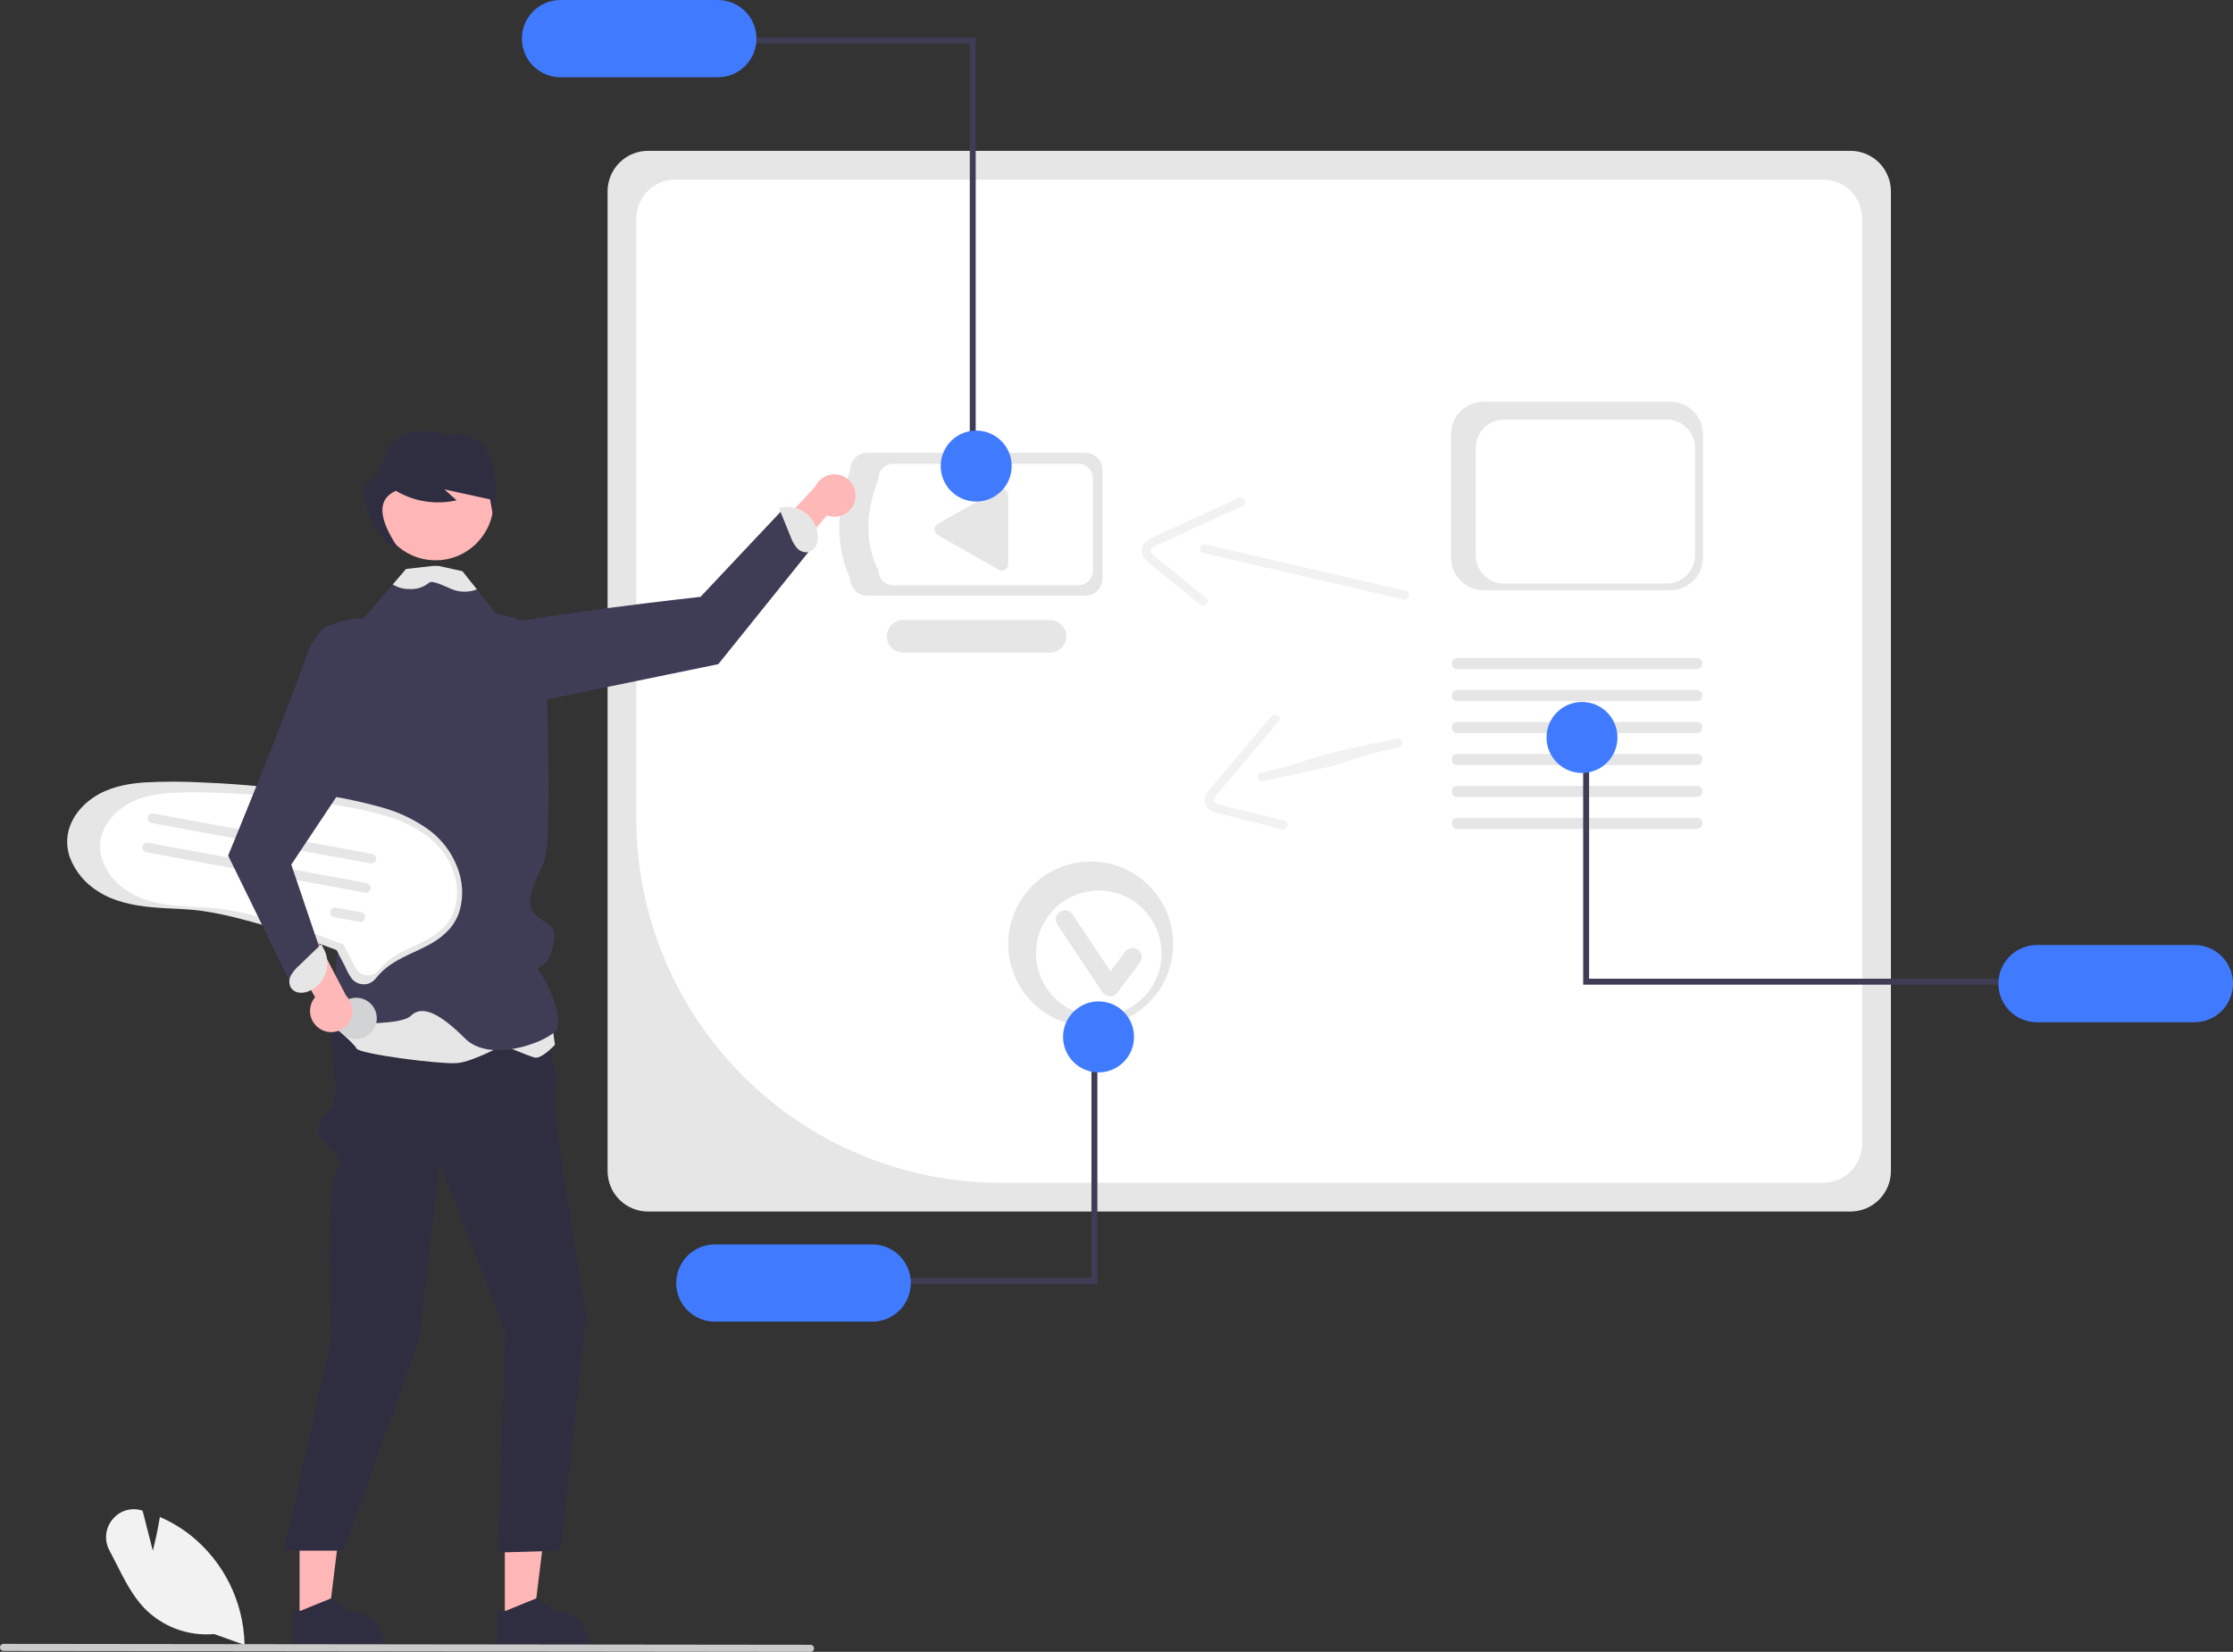 <svg width="596" height="441" viewBox="0 0 596 441" fill="none" xmlns="http://www.w3.org/2000/svg">
<rect x="0" y="0" width="596" height="441" fill="#333333" stroke="none"/>
<g clip-path="url(#clip0_161_40)">
<path d="M172.955 323.448H493.909C496.768 323.445 499.51 322.306 501.532 320.282C503.554 318.258 504.692 315.514 504.695 312.651V51.064C504.692 48.202 503.554 45.458 501.532 43.434C499.51 41.41 496.768 40.271 493.909 40.268H172.955C170.095 40.271 167.353 41.41 165.331 43.434C163.309 45.458 162.171 48.202 162.168 51.064V312.651C162.171 315.514 163.309 318.258 165.331 320.282C167.353 322.306 170.095 323.445 172.955 323.448Z" fill="#E6E6E6"/>
<path d="M486.631 47.953C489.386 47.956 492.027 49.053 493.975 51.002C495.923 52.952 497.018 55.596 497.021 58.353V305.369C497.018 308.126 495.923 310.77 493.975 312.719C492.027 314.669 489.386 315.766 486.631 315.769H266.951C241.204 315.74 216.521 305.489 198.315 287.267C180.11 269.044 169.869 244.337 169.84 218.566V58.353C169.843 55.596 170.939 52.952 172.887 51.002C174.834 49.053 177.475 47.956 180.23 47.953L486.631 47.953Z" fill="white"/>
<path d="M231.481 159.046H289.677C290.891 159.045 292.055 158.562 292.913 157.703C293.771 156.844 294.254 155.679 294.255 154.464V125.471C294.254 124.256 293.771 123.091 292.913 122.232C292.055 121.373 290.891 120.89 289.677 120.889H231.481C230.267 120.89 229.103 121.373 228.245 122.232C227.387 123.091 226.904 124.256 226.903 125.471C223.302 135.731 222.79 145.48 226.903 154.464C226.904 155.679 227.387 156.844 228.245 157.703C229.103 158.562 230.267 159.045 231.481 159.046Z" fill="#E6E6E6"/>
<path d="M238.375 156.245H287.819C288.85 156.243 289.839 155.833 290.568 155.103C291.297 154.373 291.708 153.384 291.709 152.351V127.719C291.708 126.687 291.297 125.697 290.568 124.967C289.839 124.237 288.85 123.827 287.819 123.826H238.375C237.344 123.827 236.355 124.237 235.626 124.967C234.897 125.697 234.487 126.687 234.486 127.719C231.149 136.491 230.612 144.793 234.486 152.351C234.487 153.384 234.897 154.373 235.626 155.103C236.355 155.833 237.344 156.243 238.375 156.245Z" fill="white"/>
<path d="M241.042 174.234H280.245C281.399 174.236 282.505 173.779 283.322 172.964C284.139 172.149 284.599 171.043 284.601 169.889C284.603 168.734 284.147 167.626 283.334 166.808C282.52 165.99 281.415 165.529 280.262 165.527H241.042C239.89 165.529 238.785 165.989 237.971 166.805C237.158 167.621 236.7 168.727 236.7 169.88C236.7 171.034 237.158 172.14 237.971 172.956C238.785 173.772 239.89 174.232 241.042 174.234Z" fill="#E6E6E6"/>
<path d="M267.401 130.477C267.852 130.479 268.284 130.659 268.602 130.978C268.921 131.298 269.101 131.73 269.101 132.182V150.636C269.101 150.934 269.023 151.227 268.875 151.485C268.726 151.743 268.513 151.958 268.255 152.108C267.998 152.257 267.706 152.337 267.408 152.338C267.11 152.339 266.817 152.262 266.559 152.114L250.286 142.827C250.024 142.678 249.807 142.462 249.656 142.202C249.505 141.941 249.426 141.645 249.427 141.344C249.428 141.042 249.509 140.747 249.661 140.487C249.813 140.227 250.032 140.013 250.294 139.865L266.566 130.698C266.821 130.554 267.108 130.477 267.401 130.477Z" fill="#E6E6E6"/>
<path d="M29.989 405.693C30.887 404.55 32.106 403.703 33.489 403.261C34.871 402.818 36.355 402.801 37.748 403.21L38.053 403.301L40.785 413.978C41.195 412.387 42.071 408.794 42.623 405.278L42.67 404.987L42.942 405.107C45.798 406.37 48.483 407.99 50.934 409.928C55.275 413.414 58.806 417.804 61.282 422.794C63.757 427.783 65.117 433.253 65.267 438.821L65.272 439.026L65.276 439.155L64.915 439.026L57.151 436.248C53.713 436.552 50.252 436.083 47.019 434.876C43.785 433.669 40.862 431.755 38.462 429.273C35.325 425.961 33.174 421.702 31.094 417.581C30.484 416.38 29.861 415.141 29.223 413.95C28.511 412.655 28.204 411.175 28.341 409.704C28.477 408.232 29.052 406.835 29.989 405.693Z" fill="#F2F2F2"/>
<path d="M228.255 133.399C228.099 134.207 227.768 134.972 227.285 135.638C226.802 136.304 226.179 136.857 225.46 137.256C224.741 137.656 223.943 137.892 223.123 137.95C222.302 138.007 221.479 137.884 220.712 137.588L197.508 164.606L194.571 154.632L217.575 129.914C218.156 128.656 219.178 127.655 220.448 127.101C221.717 126.547 223.145 126.478 224.462 126.908C225.778 127.337 226.891 128.236 227.591 129.432C228.29 130.628 228.526 132.04 228.255 133.399Z" fill="#FFB8B8"/>
<path d="M134.739 432.567H142.418L146.071 402.92H134.738L134.739 432.567Z" fill="#FFB6B6"/>
<path d="M134.944 430.057L143.143 426.719L143.378 426.623L147.905 430.057C150.46 430.057 152.912 431.074 154.719 432.883C156.526 434.692 157.542 437.145 157.542 439.703V440.017H132.783V430.057H134.944Z" fill="#2F2E41"/>
<path d="M79.961 432.567H87.64L91.293 402.92H79.959L79.961 432.567Z" fill="#FFB6B6"/>
<path d="M80.166 430.057L88.365 426.719L88.599 426.623L93.126 430.057C95.682 430.057 98.133 431.074 99.94 432.883C101.748 434.692 102.763 437.145 102.763 439.703V440.017H78.005V430.057H80.166Z" fill="#2F2E41"/>
<path d="M98.084 255.531C98.084 255.531 88.453 265.56 88.453 273.801C88.453 282.042 90.86 293.357 88.453 295.834C86.045 298.31 83.035 301.323 86.647 304.938C90.258 308.553 92.064 310.361 89.656 312.771C87.249 315.181 88.453 357.358 88.453 357.358L75.811 413.996H91.737L111.929 357.358L117.347 310.361L134.868 355.551L132.933 414.482L149.583 413.996L156.474 351.333C156.474 351.333 146.241 291.725 148.047 290.198C149.853 288.67 148.047 285.586 148.047 285.586L143.231 262.761L98.084 255.531Z" fill="#2F2E41"/>
<path d="M116.941 184.42C116.941 184.42 113.666 171.503 128.754 167.8C143.842 164.096 186.97 159.338 186.97 159.338L208.766 136.188L216.152 146.924L191.718 177.316L133.824 189.219L116.941 184.42Z" fill="#3F3D56"/>
<path d="M212.562 146.132C211.885 145.255 211.356 144.273 210.994 143.224L207.868 135.537L208.68 135.503C209.802 135.291 210.957 135.32 212.068 135.586C213.179 135.853 214.222 136.351 215.127 137.049C216.032 137.747 216.779 138.628 217.321 139.635C217.862 140.642 218.184 141.753 218.266 142.893C218.369 143.88 218.192 144.875 217.756 145.766C217.534 146.208 217.21 146.59 216.812 146.883C216.413 147.175 215.952 147.369 215.464 147.448C214.911 147.478 214.358 147.374 213.853 147.145C213.348 146.916 212.905 146.569 212.562 146.132Z" fill="#E6E6E6"/>
<path d="M146.305 265.839L148.111 278.943C148.111 278.943 144.499 282.825 142.693 282.34C140.887 281.855 134.266 279.03 134.266 279.03C134.266 279.03 126.44 283.311 122.226 283.796C118.013 284.281 95.74 281.369 95.138 279.913C94.536 278.457 87.54 272.758 87.54 272.758L90.322 256.133L146.305 265.839Z" fill="#E6E6E6"/>
<path d="M87.656 220C87.656 220 89.185 232.635 87.981 233.797C86.777 234.954 89.185 242.275 91.593 247.095C94.001 251.916 89.787 252.518 89.787 256.133C89.787 259.748 87.981 273.004 87.981 273.004C87.981 273.004 106.642 274.209 109.651 271.197C112.661 268.184 117.477 270.594 124.099 277.222C130.72 283.85 145.101 278.427 148.111 275.414C151.121 272.402 145.769 261.556 143.963 259.453C142.157 257.35 145.703 259.785 147.509 253.121C149.315 246.457 145.769 247.095 142.759 244.083C139.75 241.07 142.759 235.647 145.167 230.224C147.575 224.802 145.769 184.432 145.769 174.792C145.769 165.151 132.526 163.946 132.526 163.946L127.283 157.348L123.43 152.498L115.882 152.197L115.683 152.191L108.381 151.896L104.836 156.029L97.01 165.151L87.981 166.959C80.757 169.369 82.563 184.432 82.563 184.432L87.656 220Z" fill="#3F3D56"/>
<path d="M116.254 149.583C107.708 149.583 100.781 142.649 100.781 134.095C100.781 125.541 107.708 118.606 116.254 118.606C124.8 118.606 131.728 125.541 131.728 134.095C131.728 142.649 124.8 149.583 116.254 149.583Z" fill="#FFB6B6"/>
<path d="M98.313 128.885C102.569 126.272 102.024 119.441 106.124 117.056C108.162 115.879 110.454 115.214 112.805 115.115C115.155 115.016 117.495 115.487 119.624 116.488C122.512 115.251 125.973 116.238 128.283 118.472C130.594 120.705 131.845 124 132.214 127.314C132.48 130.643 132.241 133.993 131.505 137.251C131.276 135.942 131.046 134.633 130.817 133.324L118.618 130.656C119.698 131.627 120.778 132.598 121.858 133.569C116.333 134.828 110.537 133.921 105.66 131.034C100.35 133.417 101.312 138.768 105.974 145.87C104.167 148.883 93.464 131.861 98.313 128.885Z" fill="#2F2E41"/>
<path d="M104.836 156.029C104.87 156.057 104.907 156.083 104.944 156.107C106.219 156.868 107.679 157.264 109.164 157.252C111.107 157.414 113.037 156.809 114.539 155.565C115.328 154.818 118.464 156.396 120.523 157.27C122.682 158.166 125.103 158.194 127.283 157.348L123.43 152.498L117.081 151.089H115.496L108.381 151.895L104.836 156.029Z" fill="#E6E6E6"/>
<path d="M0.939 440.756L216.329 441C216.453 441.001 216.576 440.977 216.691 440.93C216.806 440.883 216.91 440.814 216.998 440.727C217.086 440.64 217.156 440.536 217.204 440.421C217.252 440.307 217.277 440.184 217.278 440.06C217.279 439.936 217.255 439.813 217.208 439.698C217.161 439.584 217.092 439.479 217.005 439.391C216.918 439.303 216.814 439.233 216.7 439.185C216.586 439.136 216.463 439.111 216.339 439.111H216.329L0.939 438.867C0.689 438.868 0.45 438.968 0.275 439.145C0.099 439.322 -0 439.562 -0 439.812C-0 440.061 0.099 440.301 0.275 440.478C0.45 440.655 0.689 440.755 0.939 440.756Z" fill="#CACACA"/>
<path d="M258.839 123.52H260.424V10.037H198.08V11.623H258.839V123.52Z" fill="#3F3D56"/>
<path d="M149.595 0H191.603C194.336 0 196.956 1.087 198.889 3.021C200.821 4.955 201.907 7.578 201.907 10.314C201.907 13.049 200.821 15.672 198.889 17.606C196.956 19.541 194.336 20.627 191.603 20.627H149.595C146.862 20.627 144.241 19.541 142.309 17.606C140.377 15.672 139.291 13.049 139.291 10.314C139.291 7.578 140.377 4.955 142.309 3.021C144.241 1.087 146.862 0 149.595 0Z" fill="#407BFF"/>
<path d="M260.552 133.902C255.322 133.902 251.083 129.659 251.083 124.425C251.083 119.191 255.322 114.948 260.552 114.948C265.781 114.948 270.02 119.191 270.02 124.425C270.02 129.659 265.781 133.902 260.552 133.902Z" fill="#407BFF"/>
<path d="M374.648 160.037L333.11 150.416L321.187 147.654C319.696 147.309 320.316 145.01 321.808 145.356L363.345 154.977L375.268 157.739C376.759 158.084 376.14 160.383 374.648 160.037Z" fill="#F2F2F2"/>
<path d="M331.755 134.981L309.518 145.219C308.76 145.482 308.049 145.867 307.414 146.36C306.8 146.961 307.247 147.54 307.748 148.064C309.245 149.463 310.825 150.769 312.481 151.975L321.955 159.684C323.144 160.652 321.466 162.34 320.288 161.382L312.037 154.667L307.911 151.31C306.742 150.359 305.319 149.388 304.85 147.873C303.863 144.689 307.757 143.424 309.922 142.427L319.605 137.969L330.544 132.932C331.923 132.297 333.144 134.341 331.755 134.981Z" fill="#F2F2F2"/>
<path d="M24.895 212.923C28.857 210.235 33.669 209.236 38.373 208.897C43.72 208.606 49.079 208.612 54.425 208.916C59.978 209.136 65.521 209.538 71.051 210.123C76.574 210.708 82.074 211.474 87.551 212.422C92.454 213.186 97.306 214.249 102.08 215.606C106.599 216.857 110.855 218.915 114.644 221.679C117.971 224.183 120.529 227.57 122.028 231.457C123.499 235.101 123.749 239.126 122.74 242.925C122.203 244.771 121.283 246.482 120.04 247.948C118.603 249.555 116.901 250.904 115.008 251.935C111.078 254.181 106.626 255.532 103.071 258.407C102.134 259.16 101.28 260.01 100.523 260.944C100.009 261.666 99.298 262.226 98.476 262.555C97.696 262.828 96.854 262.864 96.054 262.658C95.255 262.452 94.534 262.013 93.983 261.398C93.271 260.423 92.677 259.366 92.215 258.251L90.34 254.63C90.214 254.313 90.057 254.01 89.871 253.725C89.73 253.557 89.982 253.728 89.934 253.684C89.907 253.66 89.853 253.661 89.823 253.641C89.668 253.564 89.506 253.502 89.339 253.455C87.604 252.794 85.862 252.152 84.112 251.532C77.653 249.228 71.116 247.104 64.476 245.384C61.059 244.466 57.593 243.741 54.096 243.21C49.565 242.564 44.967 242.639 40.416 242.198C35.516 241.722 30.46 240.73 26.258 238.029C22.784 235.916 20.107 232.709 18.648 228.911C18.015 227.101 17.798 225.172 18.013 223.266C18.559 218.954 21.373 215.313 24.895 212.923Z" fill="#E6E6E6"/>
<path d="M33.003 215.346C36.583 212.916 40.932 212.014 45.183 211.707C50.015 211.444 54.857 211.45 59.688 211.724C64.707 211.923 69.715 212.287 74.713 212.815C79.704 213.344 84.674 214.036 89.623 214.893C94.054 215.584 98.439 216.544 102.753 217.77C106.836 218.901 110.683 220.76 114.107 223.258C117.113 225.521 119.424 228.582 120.779 232.094C122.109 235.388 122.335 239.024 121.423 242.458C120.937 244.126 120.106 245.672 118.982 246.996C117.684 248.449 116.146 249.668 114.435 250.6C110.884 252.63 106.861 253.85 103.649 256.449C102.802 257.128 102.03 257.897 101.346 258.74C100.881 259.393 100.239 259.899 99.496 260.197C98.791 260.443 98.03 260.476 97.307 260.289C96.585 260.103 95.933 259.707 95.436 259.151C94.792 258.27 94.256 257.315 93.838 256.307L92.143 253.035C92.03 252.749 91.888 252.475 91.72 252.217C91.593 252.065 91.82 252.22 91.776 252.18C91.753 252.158 91.704 252.159 91.676 252.142C91.536 252.072 91.39 252.015 91.239 251.974C89.671 251.376 88.097 250.796 86.516 250.235C80.679 248.153 74.772 246.234 68.771 244.679C65.683 243.85 62.551 243.195 59.391 242.715C55.297 242.131 51.141 242.199 47.028 241.8C42.6 241.371 38.032 240.474 34.235 238.033C31.095 236.123 28.676 233.226 27.357 229.794C26.785 228.158 26.589 226.414 26.784 224.692C27.277 220.796 29.82 217.506 33.003 215.346Z" fill="white"/>
<path d="M40.501 219.733L98.838 230.502C99.004 230.534 99.176 230.533 99.342 230.498C99.508 230.464 99.666 230.397 99.807 230.301C99.947 230.205 100.067 230.082 100.16 229.94C100.253 229.798 100.317 229.639 100.348 229.472C100.379 229.304 100.377 229.133 100.342 228.966C100.307 228.8 100.24 228.642 100.144 228.502C100.047 228.362 99.925 228.242 99.782 228.15C99.64 228.057 99.48 227.994 99.313 227.963L99.306 227.961L40.969 217.192C40.803 217.161 40.631 217.163 40.466 217.199C40.3 217.234 40.143 217.302 40.003 217.398C39.864 217.494 39.744 217.617 39.652 217.76C39.56 217.902 39.496 218.061 39.466 218.228C39.435 218.395 39.437 218.566 39.473 218.732C39.508 218.898 39.576 219.055 39.672 219.195C39.768 219.335 39.891 219.454 40.033 219.546C40.175 219.639 40.334 219.702 40.501 219.733Z" fill="#E6E6E6"/>
<path d="M39.064 227.531L97.401 238.3C97.567 238.332 97.739 238.331 97.905 238.296C98.071 238.261 98.229 238.194 98.369 238.098C98.51 238.003 98.63 237.88 98.723 237.738C98.816 237.596 98.879 237.436 98.911 237.269C98.942 237.102 98.94 236.931 98.905 236.764C98.87 236.598 98.802 236.44 98.706 236.3C98.61 236.16 98.487 236.04 98.345 235.948C98.203 235.855 98.043 235.792 97.876 235.761L97.869 235.759L39.532 224.99C39.365 224.959 39.194 224.961 39.029 224.997C38.863 225.032 38.706 225.1 38.566 225.196C38.426 225.292 38.307 225.415 38.215 225.557C38.123 225.7 38.059 225.859 38.029 226.026C37.998 226.193 38 226.364 38.036 226.53C38.071 226.696 38.139 226.853 38.235 226.993C38.331 227.133 38.454 227.252 38.596 227.344C38.738 227.437 38.897 227.5 39.064 227.531Z" fill="#E6E6E6"/>
<path d="M89.165 244.843L95.964 246.099C96.3 246.159 96.646 246.084 96.927 245.89C97.208 245.696 97.4 245.398 97.463 245.062C97.524 244.725 97.451 244.378 97.258 244.096C97.064 243.815 96.767 243.621 96.432 243.558L89.634 242.303C89.297 242.241 88.951 242.316 88.669 242.511C88.388 242.705 88.196 243.003 88.134 243.339C88.072 243.676 88.145 244.023 88.339 244.305C88.532 244.587 88.829 244.781 89.165 244.843Z" fill="#E6E6E6"/>
<path d="M94.091 277.263C91.111 276.713 89.141 273.85 89.691 270.867C90.24 267.885 93.101 265.913 96.081 266.464C99.06 267.014 101.03 269.877 100.48 272.859C99.931 275.842 97.07 277.813 94.091 277.263Z" fill="#D1D3D4"/>
<path d="M395.993 157.578H445.821C448.134 157.575 450.352 156.654 451.988 155.017C453.623 153.38 454.543 151.16 454.546 148.845V115.974C454.543 113.659 453.623 111.439 451.988 109.802C450.352 108.165 448.134 107.244 445.821 107.241H395.993C393.68 107.244 391.462 108.165 389.827 109.802C388.191 111.439 387.271 113.659 387.268 115.974V148.845C387.271 151.16 388.191 153.38 389.827 155.017C391.462 156.654 393.68 157.575 395.993 157.578Z" fill="#E6E6E6"/>
<path d="M401.469 155.807H444.835C446.848 155.805 448.778 155.003 450.202 153.578C451.625 152.153 452.426 150.222 452.428 148.206V119.599C452.426 117.584 451.625 115.652 450.202 114.227C448.778 112.802 446.848 112 444.835 111.998H401.469C399.456 112 397.526 112.802 396.102 114.227C394.679 115.652 393.878 117.584 393.875 119.599V148.207C393.878 150.222 394.679 152.153 396.102 153.578C397.526 155.003 399.456 155.805 401.469 155.807Z" fill="white"/>
<path d="M388.975 187.193H452.911C453.306 187.192 453.685 187.034 453.964 186.754C454.243 186.474 454.399 186.095 454.399 185.699C454.399 185.304 454.243 184.925 453.964 184.645C453.685 184.365 453.306 184.207 452.911 184.206H388.975C388.58 184.207 388.201 184.365 387.922 184.645C387.643 184.925 387.486 185.304 387.486 185.699C387.486 186.095 387.643 186.474 387.922 186.754C388.201 187.034 388.58 187.192 388.975 187.193Z" fill="#E6E6E6"/>
<path d="M388.975 178.659H452.911C453.306 178.658 453.685 178.501 453.964 178.221C454.243 177.941 454.399 177.562 454.399 177.166C454.399 176.771 454.243 176.391 453.964 176.111C453.685 175.831 453.306 175.674 452.911 175.673H388.975C388.58 175.674 388.201 175.831 387.922 176.111C387.643 176.391 387.486 176.771 387.486 177.166C387.486 177.562 387.643 177.941 387.922 178.221C388.201 178.501 388.58 178.658 388.975 178.659Z" fill="#E6E6E6"/>
<path d="M388.975 195.725H452.911C453.307 195.725 453.686 195.568 453.966 195.288C454.246 195.008 454.403 194.628 454.403 194.232C454.403 193.836 454.246 193.456 453.966 193.176C453.686 192.896 453.307 192.739 452.911 192.739H388.975C388.579 192.739 388.2 192.896 387.92 193.176C387.64 193.456 387.483 193.836 387.483 194.232C387.483 194.628 387.64 195.008 387.92 195.288C388.2 195.568 388.579 195.725 388.975 195.725Z" fill="#E6E6E6"/>
<path d="M388.975 204.258H452.911C453.307 204.258 453.686 204.101 453.966 203.821C454.246 203.541 454.403 203.161 454.403 202.765C454.403 202.369 454.246 201.989 453.966 201.709C453.686 201.429 453.307 201.271 452.911 201.271H388.975C388.579 201.271 388.2 201.429 387.92 201.709C387.64 201.989 387.483 202.369 387.483 202.765C387.483 203.161 387.64 203.541 387.92 203.821C388.2 204.101 388.579 204.258 388.975 204.258Z" fill="#E6E6E6"/>
<path d="M388.975 212.791H452.911C453.307 212.791 453.686 212.633 453.966 212.353C454.246 212.073 454.403 211.693 454.403 211.297C454.403 210.901 454.246 210.522 453.966 210.242C453.686 209.962 453.307 209.804 452.911 209.804H388.975C388.579 209.804 388.2 209.962 387.92 210.242C387.64 210.522 387.483 210.901 387.483 211.297C387.483 211.693 387.64 212.073 387.92 212.353C388.2 212.633 388.579 212.791 388.975 212.791Z" fill="#E6E6E6"/>
<path d="M388.975 221.324H452.911C453.306 221.323 453.685 221.165 453.964 220.885C454.243 220.605 454.399 220.226 454.399 219.831C454.399 219.435 454.243 219.056 453.964 218.776C453.685 218.496 453.306 218.338 452.911 218.337H388.975C388.58 218.338 388.201 218.496 387.922 218.776C387.643 219.056 387.486 219.435 387.486 219.831C387.486 220.226 387.643 220.605 387.922 220.885C388.201 221.165 388.58 221.323 388.975 221.324Z" fill="#E6E6E6"/>
<path d="M424.139 201.754H422.554V262.877H537.21V261.29H424.139V201.754Z" fill="#3F3D56"/>
<path d="M585.696 272.914H543.688C540.955 272.914 538.334 271.827 536.402 269.893C534.47 267.959 533.384 265.336 533.384 262.6C533.384 259.865 534.47 257.242 536.402 255.307C538.334 253.373 540.955 252.287 543.688 252.287H585.696C588.429 252.287 591.05 253.373 592.982 255.307C594.914 257.242 596 259.865 596 262.6C596 265.336 594.914 267.959 592.982 269.893C591.05 271.827 588.429 272.914 585.696 272.914Z" fill="#407BFF"/>
<path d="M422.243 206.36C417.014 206.36 412.775 202.117 412.775 196.883C412.775 191.649 417.014 187.406 422.243 187.406C427.472 187.406 431.711 191.649 431.711 196.883C431.711 202.117 427.472 206.36 422.243 206.36Z" fill="#407BFF"/>
<path d="M373.304 199.517C359.402 202.474 362.938 203.051 349.037 206.008L337.067 208.555C335.569 208.873 335.159 206.529 336.657 206.21C350.559 203.253 347.023 202.676 360.924 199.718L372.894 197.172C374.392 196.853 374.802 199.198 373.304 199.517Z" fill="#F2F2F2"/>
<path d="M341.285 192.597L325.464 211.29C324.888 211.85 324.407 212.5 324.04 213.214C323.738 214.02 324.387 214.355 325.063 214.618C327.01 215.252 328.994 215.765 331.004 216.157L342.846 219.13C344.333 219.503 343.526 221.744 342.054 221.374L331.739 218.784L326.582 217.49C325.121 217.123 323.422 216.846 322.356 215.672C320.116 213.205 323.11 210.409 324.649 208.59L331.539 200.449L339.322 191.253C340.303 190.094 342.274 191.429 341.285 192.597Z" fill="#F2F2F2"/>
<path d="M291.122 274.084C278.962 274.084 269.104 264.216 269.104 252.044C269.104 239.872 278.962 230.005 291.122 230.005C303.283 230.005 313.141 239.872 313.141 252.044C313.141 264.216 303.283 274.084 291.122 274.084Z" fill="#E6E6E6"/>
<path d="M293.269 271.274C284.024 271.274 276.529 263.772 276.529 254.519C276.529 245.265 284.024 237.764 293.269 237.764C302.513 237.764 310.008 245.265 310.008 254.519C310.008 263.772 302.513 271.274 293.269 271.274Z" fill="white"/>
<path d="M296.272 265.989C296.652 265.989 297.027 265.901 297.367 265.731C297.707 265.56 298.003 265.313 298.231 265.009L304.238 256.992C304.431 256.734 304.572 256.441 304.652 256.129C304.732 255.817 304.75 255.493 304.704 255.174C304.659 254.855 304.551 254.549 304.388 254.272C304.224 253.995 304.007 253.752 303.75 253.559C303.493 253.366 303.2 253.225 302.889 253.145C302.577 253.065 302.253 253.047 301.934 253.093C301.616 253.138 301.31 253.246 301.033 253.41C300.756 253.574 300.514 253.79 300.321 254.048L300.319 254.05L296.389 259.294L286.296 244.14C286.118 243.871 285.888 243.641 285.621 243.461C285.354 243.282 285.054 243.157 284.738 243.093C284.422 243.03 284.097 243.029 283.781 243.092C283.466 243.154 283.165 243.278 282.897 243.457C282.63 243.636 282.4 243.866 282.22 244.134C282.041 244.401 281.917 244.702 281.854 245.018C281.791 245.334 281.791 245.659 281.854 245.975C281.917 246.291 282.041 246.592 282.22 246.86L294.234 264.898C294.451 265.224 294.743 265.493 295.086 265.683C295.429 265.873 295.812 265.978 296.204 265.989C296.227 265.989 296.249 265.989 296.272 265.989Z" fill="#E6E6E6"/>
<path d="M85.522 274.749C84.813 274.331 84.204 273.764 83.738 273.085C83.272 272.407 82.96 271.635 82.825 270.823C82.689 270.011 82.733 269.179 82.954 268.386C83.174 267.593 83.565 266.858 84.1 266.232L66.421 235.309L76.794 235.873L92.375 265.84C93.365 266.809 93.965 268.108 94.062 269.49C94.16 270.873 93.747 272.243 92.902 273.341C92.057 274.439 90.839 275.189 89.479 275.448C88.119 275.708 86.711 275.459 85.522 274.749Z" fill="#FFB8B8"/>
<path d="M105.436 166.356C105.436 166.356 86.711 160.331 81.895 174.792C77.079 189.252 60.89 228.417 60.89 228.417L78.283 263.966L86.109 255.531L77.745 230.827L101.824 194.675L105.436 166.356Z" fill="#3F3D56"/>
<path d="M77.687 260.336C78.25 259.381 78.965 258.525 79.804 257.8L85.778 252.044L86.11 252.786C86.723 253.752 87.124 254.836 87.289 255.967C87.454 257.099 87.378 258.253 87.066 259.353C86.754 260.453 86.213 261.475 85.479 262.351C84.745 263.227 83.835 263.939 82.807 264.438C81.929 264.899 80.94 265.104 79.952 265.028C79.46 264.985 78.985 264.826 78.566 264.565C78.147 264.303 77.796 263.945 77.542 263.521C77.309 263.018 77.201 262.465 77.226 261.911C77.251 261.357 77.409 260.816 77.687 260.336Z" fill="#E6E6E6"/>
<path d="M291.313 281.694H292.898V342.817H239.273V341.23H291.313V281.694Z" fill="#3F3D56"/>
<path d="M180.483 342.54C180.486 339.806 181.572 337.184 183.504 335.25C185.436 333.317 188.055 332.229 190.787 332.227H232.795C235.528 332.227 238.149 333.313 240.081 335.247C242.013 337.182 243.099 339.805 243.099 342.54C243.099 345.275 242.013 347.899 240.081 349.833C238.149 351.767 235.528 352.854 232.795 352.854H190.787C188.055 352.851 185.436 351.764 183.504 349.83C181.572 347.896 180.486 345.275 180.483 342.54Z" fill="#407BFF"/>
<path d="M293.21 286.3C287.98 286.3 283.741 282.057 283.741 276.823C283.741 271.589 287.98 267.346 293.21 267.346C298.439 267.346 302.678 271.589 302.678 276.823C302.678 282.057 298.439 286.3 293.21 286.3Z" fill="#407BFF"/>
</g>
<defs>
<clipPath id="clip0_161_40">
<rect width="596" height="441" fill="white" transform="matrix(-1 0 0 1 596 0)"/>
</clipPath>
</defs>
</svg>
